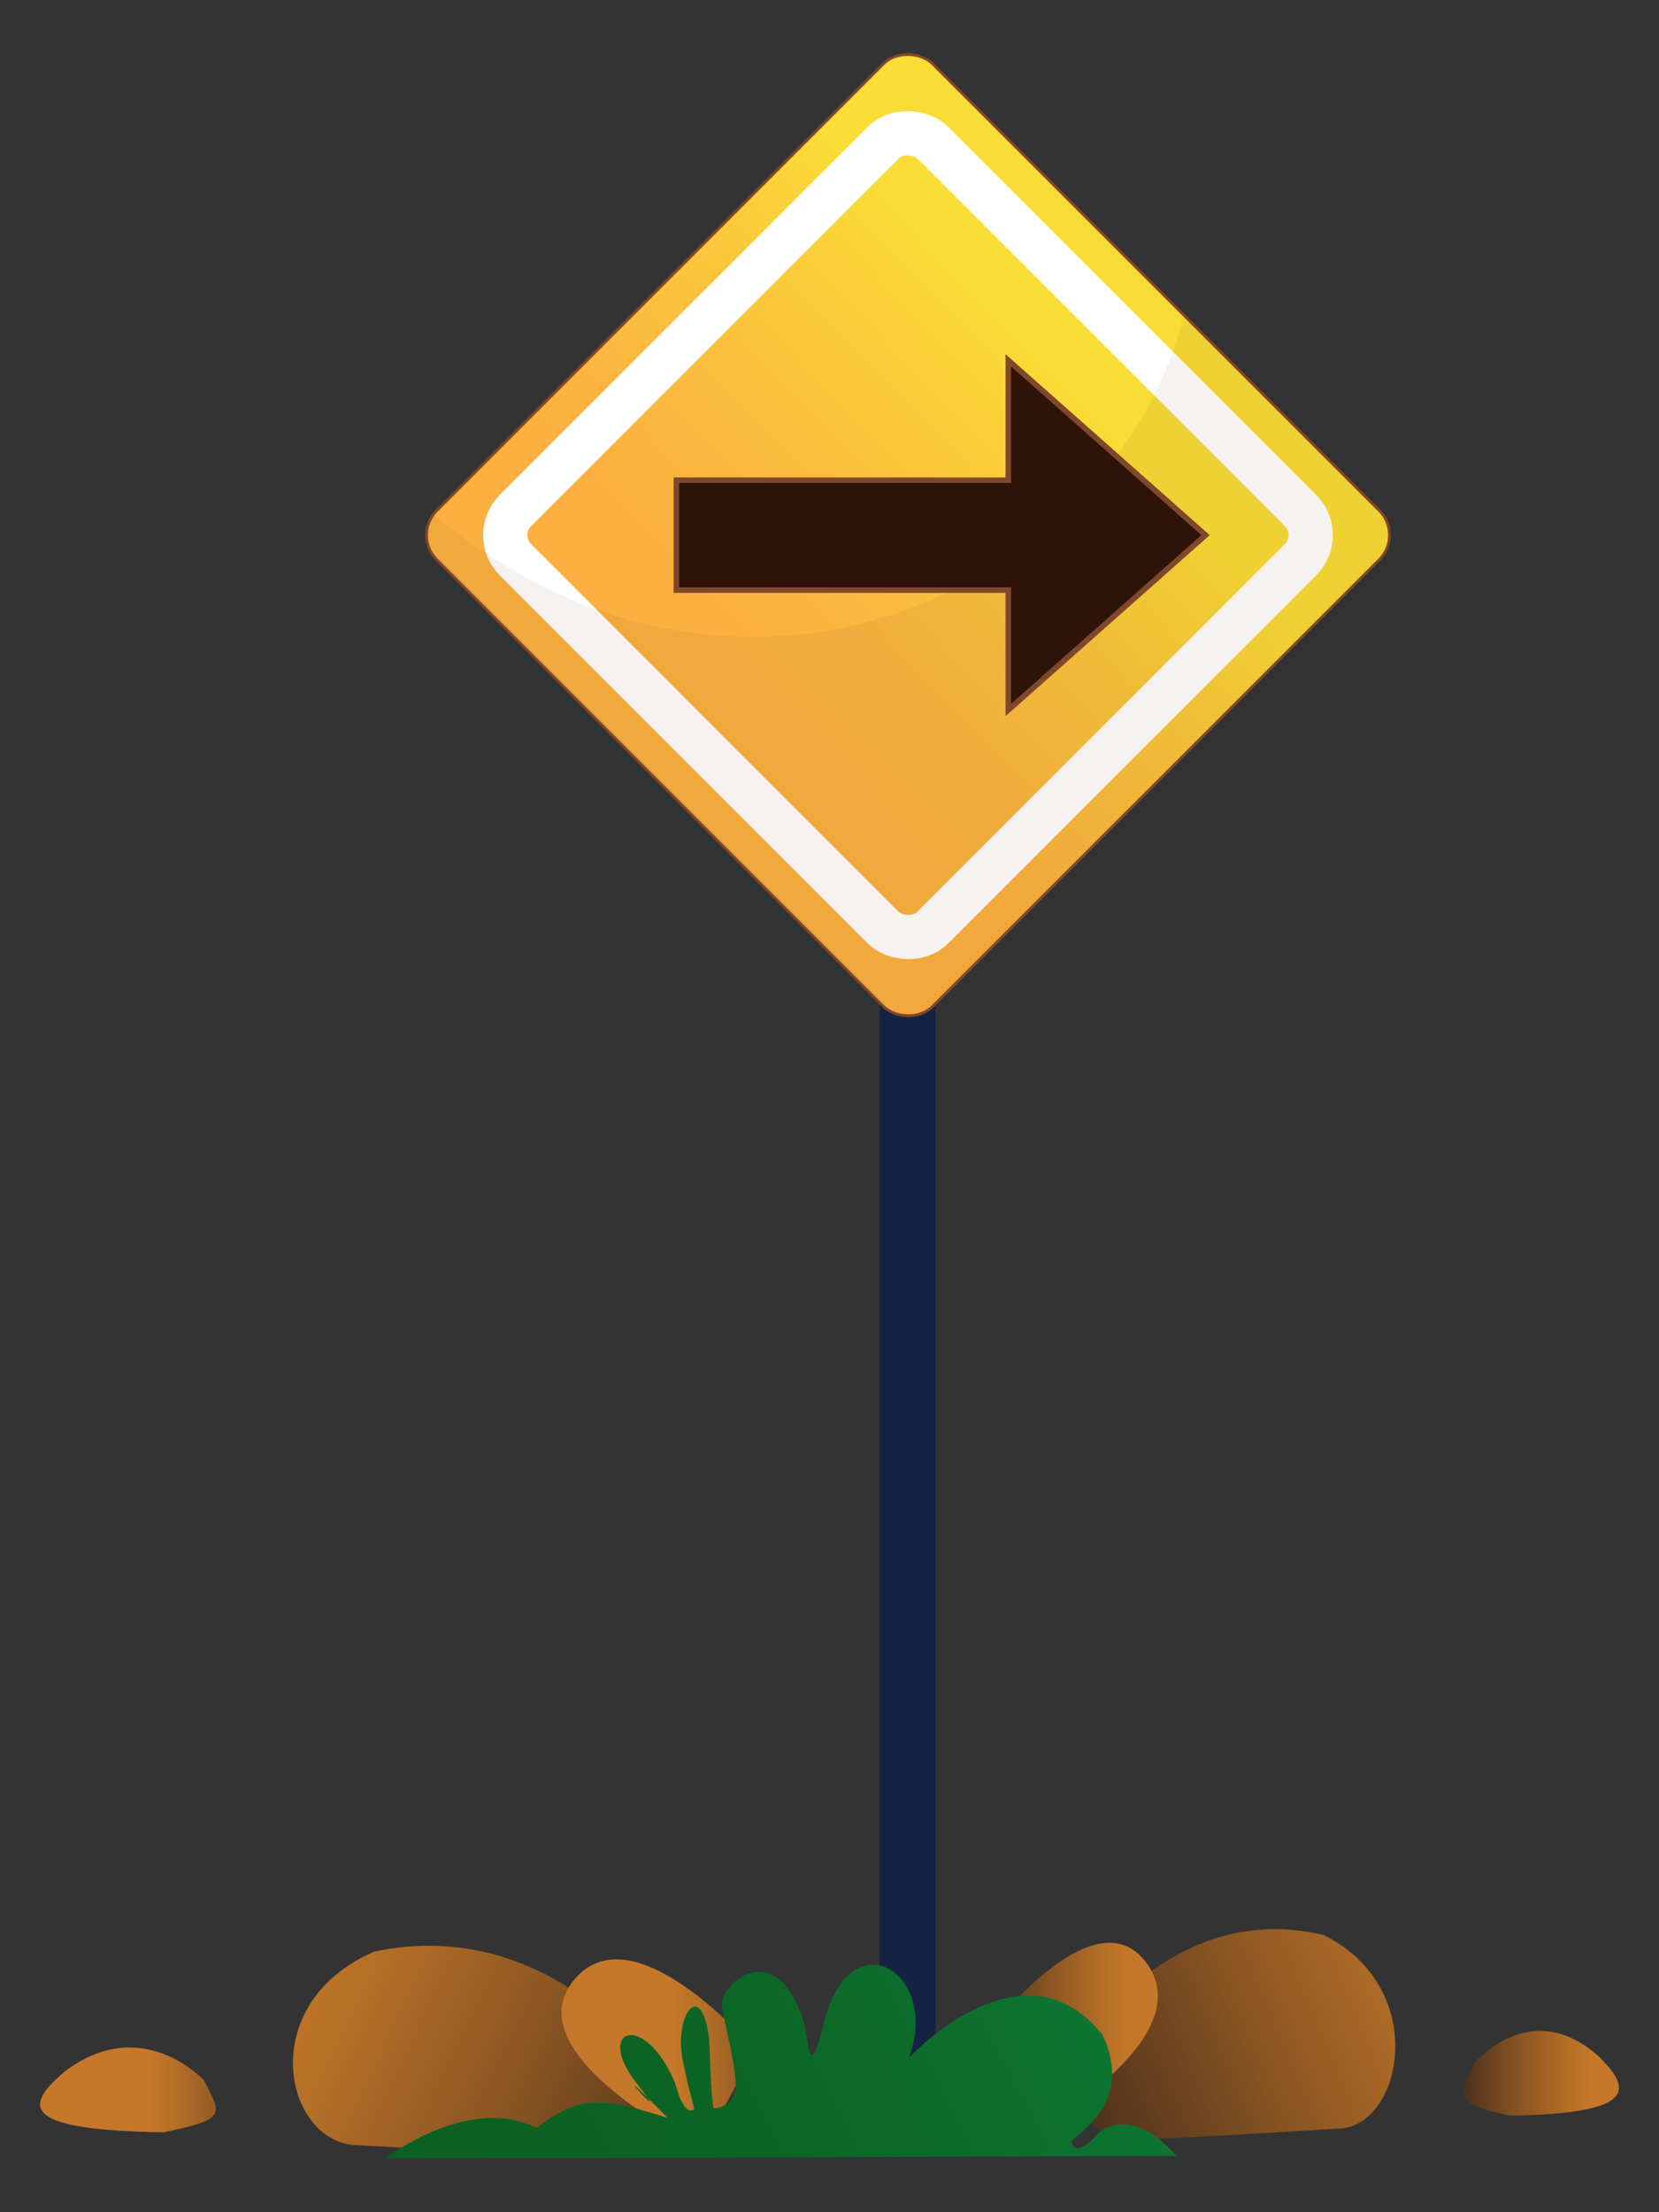 <svg id="Layer_1" data-name="Layer 1" xmlns="http://www.w3.org/2000/svg" xmlns:xlink="http://www.w3.org/1999/xlink" viewBox="0 0 300 400"><rect x="0" y="0" width="300" height="400" fill="#333333" stroke="none"/><defs><style>.cls-1,.cls-10{fill:none;}.cls-2{fill:url(#linear-gradient);}.cls-3{fill:url(#linear-gradient-2);}.cls-4{fill:url(#linear-gradient-3);}.cls-5{fill:url(#linear-gradient-4);}.cls-6{fill:url(#linear-gradient-5);}.cls-7{fill:url(#linear-gradient-6);}.cls-8{fill:#152342;}.cls-12,.cls-9{stroke:#7f472b;}.cls-10,.cls-12,.cls-9{stroke-miterlimit:10;}.cls-9{stroke-width:0.5px;fill:url(#linear-gradient-7);}.cls-10{stroke:#fff;stroke-width:8px;}.cls-11{fill:#603004;opacity:0.06;}.cls-12{fill:#2d1308;}.cls-13{fill:url(#linear-gradient-8);}.cls-14{clip-path:url(#clip-path);}</style><linearGradient id="linear-gradient" x1="-5063.89" y1="391.24" x2="-4965.3" y2="340.85" gradientTransform="matrix(-0.93, 0, 0, 1, -4580.41, 0)" gradientUnits="userSpaceOnUse"><stop offset="0.01" stop-color="#4f321c"/><stop offset="0.39" stop-color="#8d5723"/><stop offset="0.68" stop-color="#b56f27"/><stop offset="0.83" stop-color="#c57829"/></linearGradient><linearGradient id="linear-gradient-2" x1="-5087.55" y1="371.34" x2="-5049.86" y2="371.34" xlink:href="#linear-gradient"/><linearGradient id="linear-gradient-3" x1="-4982.45" y1="377.88" x2="-4948.15" y2="377.88" xlink:href="#linear-gradient"/><linearGradient id="linear-gradient-4" x1="-108.41" y1="388.24" x2="-9.82" y2="337.85" gradientTransform="translate(286.75) scale(0.82 1)" xlink:href="#linear-gradient"/><linearGradient id="linear-gradient-5" x1="-132.07" y1="368.34" x2="-94.38" y2="368.34" gradientTransform="translate(286.75) scale(0.82 1)" xlink:href="#linear-gradient"/><linearGradient id="linear-gradient-6" x1="-26.97" y1="374.88" x2="7.32" y2="374.88" gradientTransform="translate(286.75) scale(0.82 1)" xlink:href="#linear-gradient"/><linearGradient id="linear-gradient-7" x1="222.11" y1="40.67" x2="132.69" y2="127.27" gradientTransform="translate(116.51 -87.76) rotate(45)" gradientUnits="userSpaceOnUse"><stop offset="0.33" stop-color="#fadc36"/><stop offset="0.53" stop-color="#fac93a"/><stop offset="0.78" stop-color="#fbb73f"/><stop offset="0.95" stop-color="#fbb040"/></linearGradient><linearGradient id="linear-gradient-8" x1="91.33" y1="415.24" x2="218.75" y2="350.12" gradientUnits="userSpaceOnUse"><stop offset="0.01" stop-color="#0c6021"/><stop offset="0.38" stop-color="#0c6525"/><stop offset="0.8" stop-color="#0d7331"/><stop offset="0.94" stop-color="#0e7936"/></linearGradient><clipPath id="clip-path"><rect class="cls-1" x="740" width="1600" height="900"/></clipPath></defs><path class="cls-2" d="M112.49,367.45S95.32,347,67.62,352.89c-22,9.63-16.06,35-2.77,35,0,0,48.74,2.72,47.64,2l-1.11-.74S128.92,381.52,112.49,367.45Z"/><path class="cls-3" d="M136.48,370.68s-22.15-26.09-32.86-12.45,23.45,30.17,23.45,30.17Z"/><path class="cls-4" d="M36.93,376.19s-11.26-12.31-25.29-1.58c-7.76,6.56-7.2,10.54,17.91,10.94C41.73,383.16,39.7,382,36.93,376.19Z"/><path class="cls-5" d="M199.7,364.45s15.18-20.48,39.67-14.56c19.43,9.63,14.2,35,2.45,35,0,0-43.1,2.72-42.12,2l1-.74S185.17,378.52,199.7,364.45Z"/><path class="cls-6" d="M178.48,367.68s19.59-26.09,29.06-12.45-20.73,30.17-20.73,30.17Z"/><path class="cls-7" d="M266.51,373.19s10-12.31,22.36-1.58c6.86,6.56,6.37,10.54-15.83,10.94C262.26,380.16,264.06,379,266.51,373.19Z"/><rect class="cls-8" x="159.06" y="139.84" width="10.14" height="246.63"/><rect class="cls-9" x="100.79" y="33.36" width="126.81" height="126.81" rx="6.28" transform="translate(-20.33 144.44) rotate(-45)"/><rect class="cls-10" x="110.85" y="43.42" width="106.68" height="106.68" rx="6.28" transform="translate(-20.33 144.44) rotate(-45)"/><path class="cls-11" d="M251.66,96.76a6.59,6.59,0,0,1-2.08,4.28l-81.64,81.64a5.31,5.31,0,0,1-7.5,0L78.28,100.52a5.3,5.3,0,0,1,0-7.51c58,47.7,124.91,10.37,135.77-36.06C216.12,59,253.73,94.69,251.66,96.76Z"/><polygon class="cls-12" points="200.17 80.96 182.34 65.16 182.34 86.83 122.31 86.83 122.31 106.7 182.34 106.7 182.34 128.37 200.17 112.56 218 96.76 200.17 80.96"/><path class="cls-13" d="M69.64,390.3s15.12-11.74,27.42-5.52c7.46-5.87,11.61-5.71,23.69-1.82-14.16-14.42,2.42,3.89-5.52-6.13s1.38-13.47,6.91,0c0,0,1.47,6.06,3.4,4.52-1.8-7.33-.38-.9-2.06-8.75s3.22-15.3,4.76-4c.39,11.45.78,12.6.78,12.6a4.06,4.06,0,0,0,4-4.65c-.28-4.61-1.83-9.74-2.47-13.74s10.16-13.51,15.05,3.6c.77,4.89.9,8.62,3.21.13,4.38-20.07,21.36-10.29,15.57,5.53,0,0,20.58-22.25,35-4.12,5.79,12.48-4.75,17.75-5.66,19.3,0,0,.52,3.47,4.89-1.55,6.56-5.27,14.13,4.12,14.13,4.12Z"/></svg>